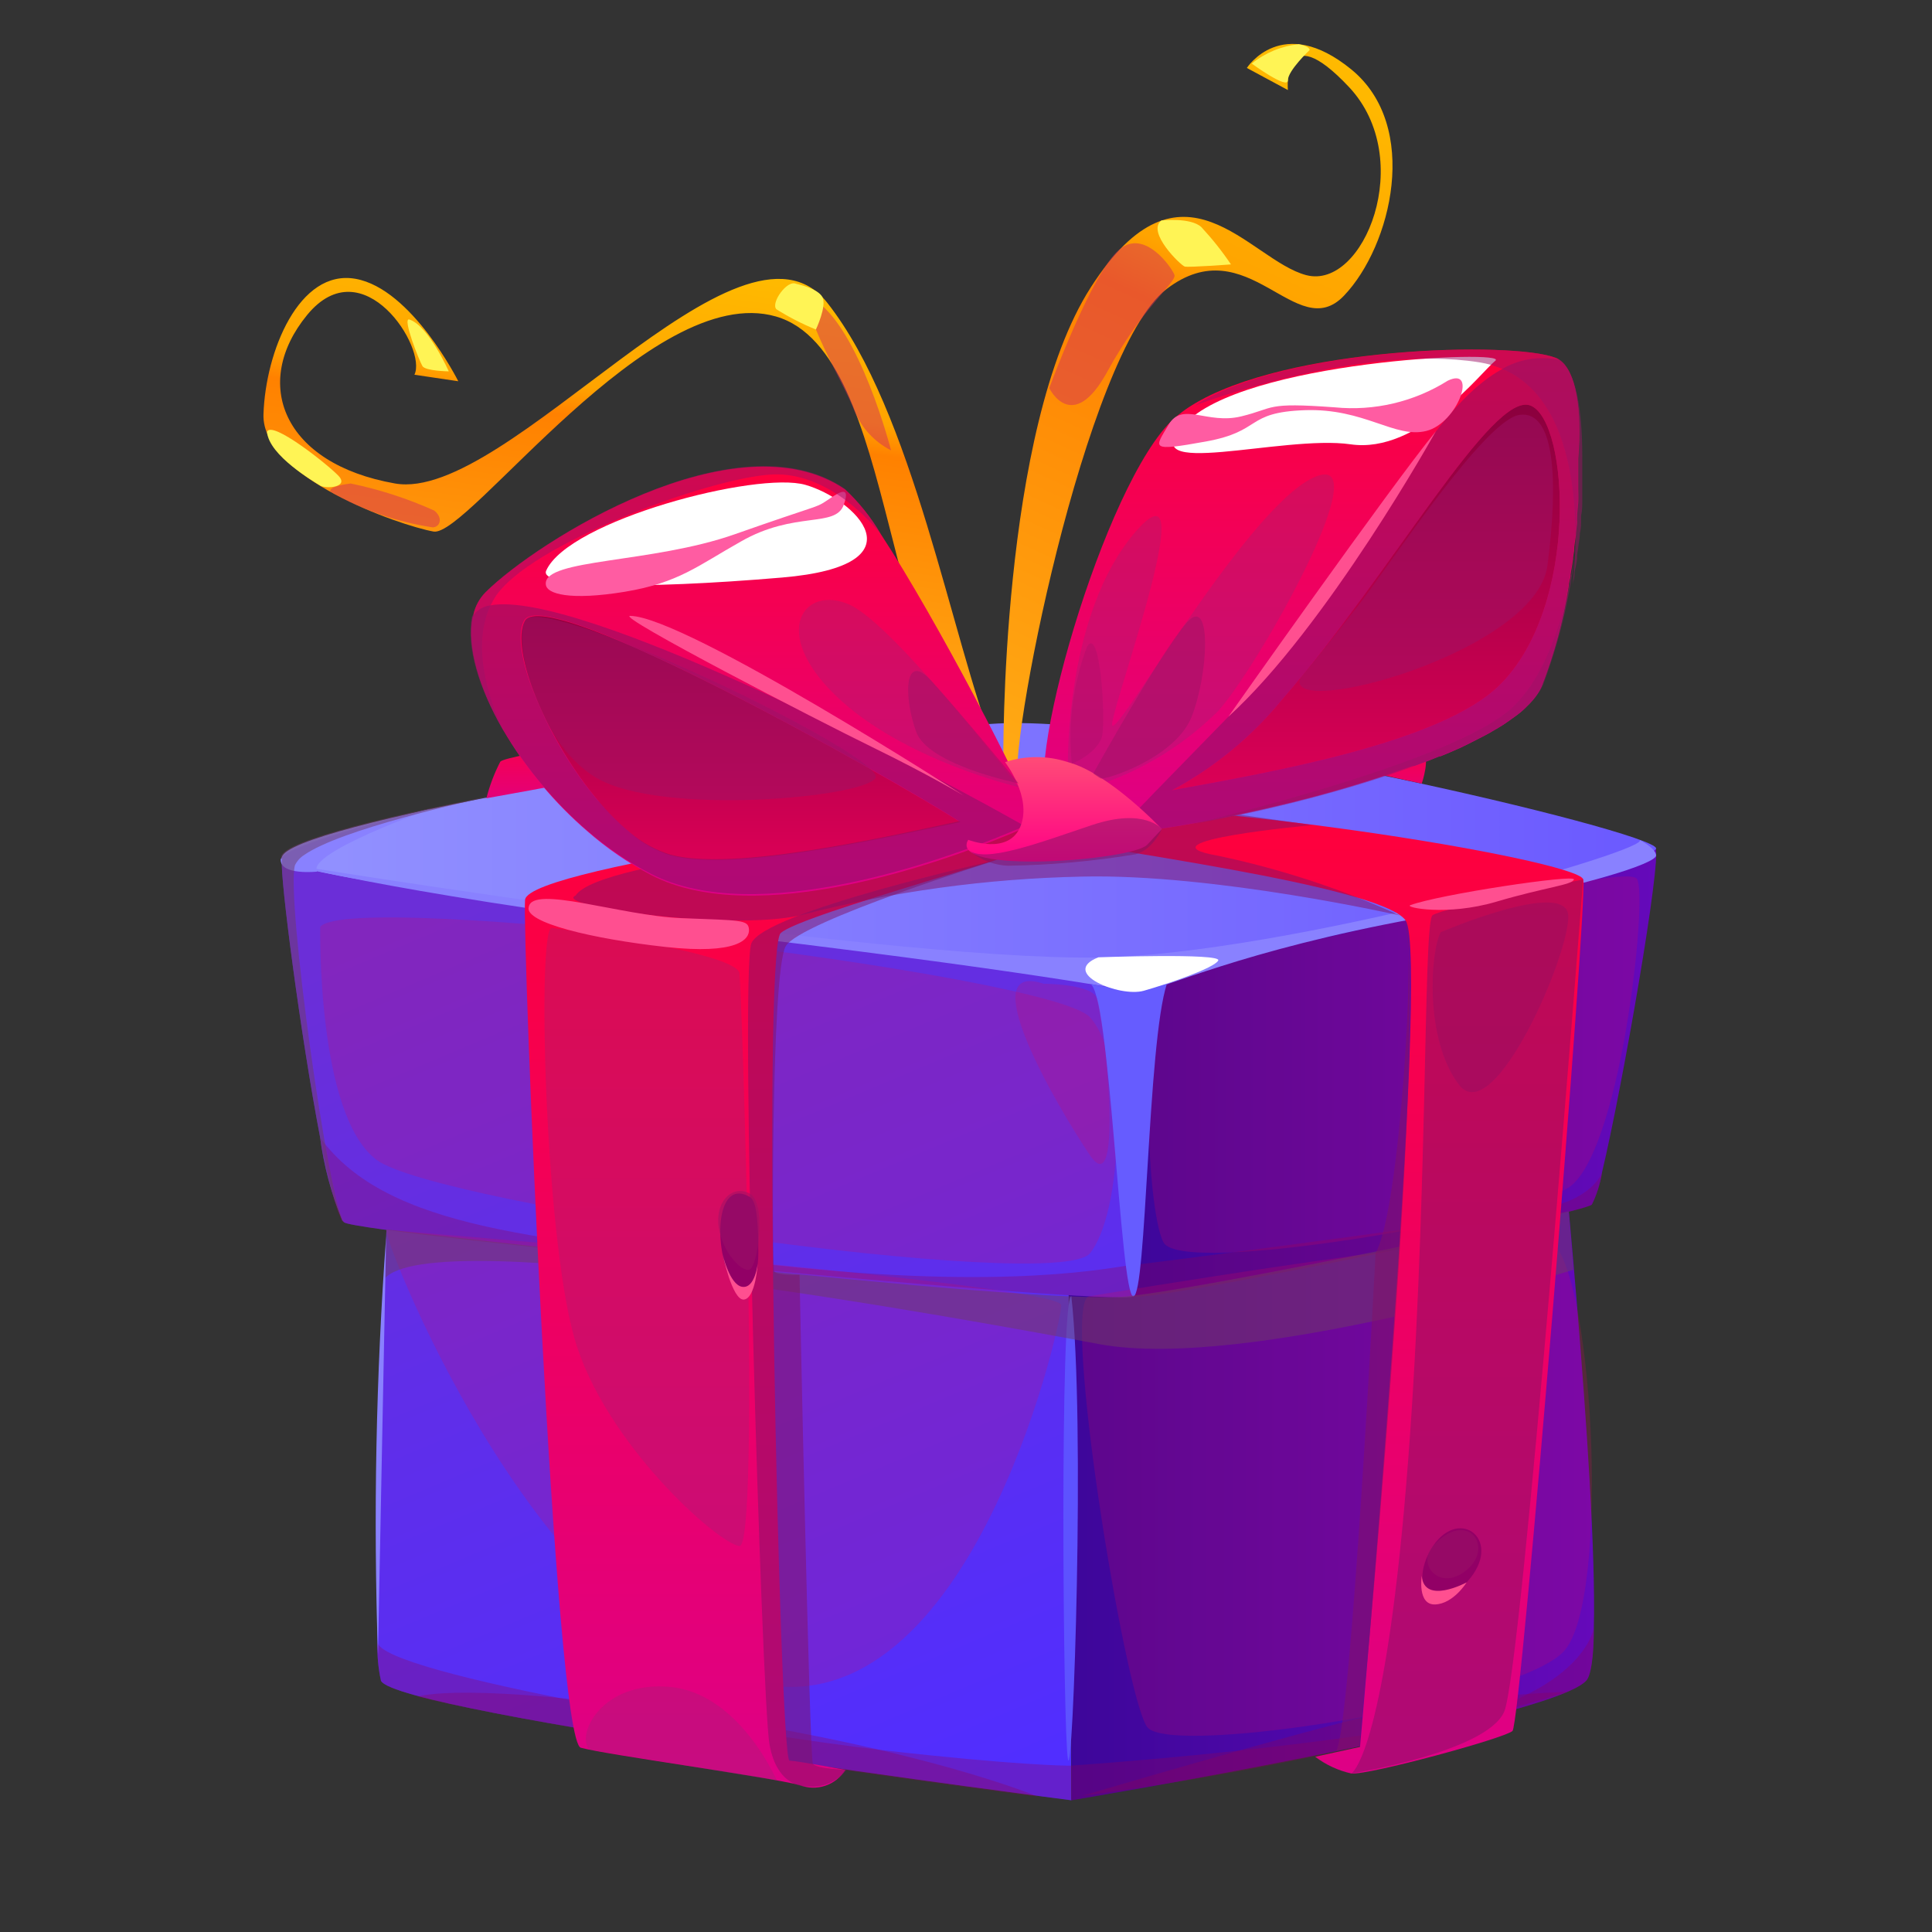 <svg width="48" height="48" viewBox="0 0 48 48" fill="none" xmlns="http://www.w3.org/2000/svg">
<rect x="0" y="0" width="48" height="48" fill="#333333" stroke="none"/>
<path d="M26.617 44.727C26.617 44.727 9.852 42.569 9.465 41.758C9.396 41.443 9.367 41.12 9.378 40.798V40.798C9.29 37.496 9.739 27.077 9.739 27.077L26.533 28.769L26.612 43.858L26.617 44.727Z" fill="url(#paint0_linear_2_487)"/>
<path d="M39.598 40.449C39.598 41.16 39.527 41.634 39.407 41.758C38.483 42.748 26.617 44.727 26.617 44.727V43.862L26.538 28.773L38.683 27.035C38.683 27.035 39.694 36.81 39.598 40.449Z" fill="url(#paint1_linear_2_487)"/>
<path d="M28.355 31.405C28.296 31.863 28.234 32.162 28.155 32.208C27.739 32.461 9.028 30.669 8.55 30.37L8.504 30.324C8.23 29.658 8.044 28.959 7.951 28.245C7.469 25.725 6.953 21.788 7.003 21.351C7.003 21.289 7.207 21.251 7.561 21.243C10.887 21.147 27.714 23.164 28.155 23.663C28.209 23.735 28.244 23.819 28.259 23.908C28.259 23.946 28.28 23.987 28.288 24.037C28.562 25.38 28.558 29.617 28.355 31.405Z" fill="url(#paint2_linear_2_487)"/>
<path d="M39.802 29.127C39.758 29.405 39.673 29.676 39.548 29.929C39.228 30.174 28.371 32.391 28.159 32.203C28.09 31.953 28.058 31.694 28.064 31.434C27.96 29.709 27.96 25.559 28.259 23.921C28.326 23.551 28.404 23.314 28.504 23.251C29.041 22.91 40.978 20.756 41.132 21.068C41.286 21.38 40.313 26.985 39.802 29.127Z" fill="url(#paint3_linear_2_487)"/>
<path d="M41.145 21.077C41.145 21.492 30.75 23.808 28.305 24.054L28.018 24.075C26.355 24.116 9.922 22.282 7.348 21.513C7.228 21.494 7.115 21.444 7.02 21.368C6.771 21.002 9.22 20.37 12.425 19.75L12.588 19.717C16.891 18.885 22.484 18.087 24.795 17.975C28.862 17.771 41.115 20.657 41.145 21.077Z" fill="url(#paint4_linear_2_487)"/>
<g style="mix-blend-mode:multiply" opacity="0.3">
<path d="M39.802 29.131C39.758 29.41 39.673 29.68 39.548 29.933C39.228 30.178 28.371 32.395 28.159 32.208C27.743 32.465 9.032 30.669 8.546 30.37C8.392 30.278 8.176 29.418 7.956 28.266C9.619 30.557 13.507 30.802 19.303 31.438C25.099 32.075 27.685 31.468 28.064 31.438L28.355 31.405C29.96 31.21 37.415 30.233 38.475 29.995C39.535 29.759 39.785 29.189 39.802 29.131Z" fill="#900055"/>
</g>
<g style="mix-blend-mode:multiply" opacity="0.2">
<path d="M7.956 23.027C8.712 22.091 26.118 24.203 27.082 25.276C28.047 26.349 27.889 30.124 27.082 31.135C26.276 32.145 10.866 29.925 9.365 28.823C7.864 27.721 7.956 23.027 7.956 23.027Z" fill="#DA0553"/>
</g>
<g style="mix-blend-mode:multiply" opacity="0.2">
<path d="M29.282 24.075C28.255 24.27 28.45 30.025 28.908 30.869C29.365 31.713 37.598 30.266 38.924 29.534C40.251 28.802 40.949 22.266 40.671 21.838C40.392 21.409 33.452 23.28 29.282 24.075Z" fill="#DA0553"/>
</g>
<path d="M40.729 20.865C41.145 21.073 32.65 23.534 27.743 23.775C22.837 24.016 7.224 21.484 7.224 21.484C7.224 21.484 10.114 22.274 18.475 23.28C26.837 24.287 27.956 24.657 28.413 24.619C28.87 24.582 30.849 23.613 35.207 22.815C39.565 22.016 41.145 21.438 41.145 21.255C41.145 21.073 40.729 20.865 40.729 20.865Z" fill="#8981FF"/>
<path d="M24.729 18.64C23.623 15.825 22.7 10.237 20.546 7.513C18.392 4.79 12.604 12.503 9.814 12.012C7.024 11.522 6.242 9.517 7.631 7.825C9.02 6.133 10.621 8.657 10.296 9.31L11.386 9.472C11.386 9.472 10.234 7.176 8.833 6.927C7.432 6.678 6.596 8.732 6.546 10.295C6.496 11.858 9.914 13.052 10.771 13.206C11.627 13.359 16.176 6.969 19.278 7.863C22.38 8.757 21.847 17.206 24.729 18.64Z" fill="url(#paint5_linear_2_487)"/>
<g style="mix-blend-mode:multiply" opacity="0.3">
<path d="M39.598 40.449C39.598 41.16 39.527 41.634 39.407 41.758C38.483 42.748 26.617 44.727 26.617 44.727C26.617 44.727 9.852 42.569 9.465 41.758C9.396 41.443 9.367 41.12 9.378 40.798C9.457 41.588 18.675 43.11 21.943 43.484C25.211 43.858 26.517 43.867 26.517 43.867H26.596C27.215 43.825 31.411 43.526 35.207 42.906C39.336 42.237 39.598 40.449 39.598 40.449Z" fill="#900055"/>
</g>
<g style="mix-blend-mode:multiply" opacity="0.2">
<path d="M9.602 30.557C9.436 30.557 13.116 40.233 18.563 41.758C24.009 43.284 26.367 32.956 26.367 32.428C26.367 31.9 9.602 30.557 9.602 30.557Z" fill="#DA0553"/>
</g>
<g style="mix-blend-mode:multiply" opacity="0.2">
<path d="M27.049 32.208C26.367 32.428 27.947 42.145 28.5 42.906C29.053 43.667 37.623 42.303 38.841 41.039C40.059 39.775 39.569 31.06 38.425 30.777C37.282 30.494 27.049 32.208 27.049 32.208Z" fill="#DA0553"/>
</g>
<path d="M27.074 24.441C27.577 24.524 27.831 32.233 28.159 32.208C28.488 32.183 28.509 25.912 28.991 24.441C28.361 24.593 27.704 24.593 27.074 24.441V24.441Z" fill="#665CFF"/>
<path d="M26.617 32.208C26.326 32.166 26.409 43.077 26.533 43.709C26.658 44.341 26.97 35.28 26.617 32.208Z" fill="#5D52FF"/>
<g style="mix-blend-mode:multiply" opacity="0.5">
<path d="M9.544 31.779C10.712 30.353 23.635 32.706 27.303 33.393C30.97 34.079 39.091 31.547 39.091 31.547L38.974 30.095C38.974 30.095 30.301 31.962 27.997 32.208C25.694 32.453 9.602 30.544 9.602 30.544L9.544 31.779Z" fill="#6E3B66"/>
</g>
<g style="mix-blend-mode:multiply" opacity="0.3">
<path d="M10.376 42.154C10.376 42.154 11.461 41.738 17.257 42.607C23.053 43.476 25.781 44.636 25.781 44.636C25.781 44.636 14.775 43.218 10.376 42.154Z" fill="#900055"/>
</g>
<g style="mix-blend-mode:multiply" opacity="0.3">
<path d="M26.878 44.619C26.878 44.619 32.147 43.056 34.197 42.59C35.762 42.28 37.35 42.094 38.945 42.033C38.945 42.033 37.332 42.565 33.789 43.384C30.247 44.203 26.878 44.619 26.878 44.619Z" fill="#900055"/>
</g>
<g style="mix-blend-mode:soft-light">
<path d="M27.29 23.784C26.309 24.17 27.818 24.786 28.417 24.615C29.016 24.445 30.172 24.05 30.267 23.863C30.363 23.675 27.29 23.784 27.29 23.784Z" fill="white"/>
</g>
<path d="M21.003 43.971C20.888 44.157 20.711 44.297 20.502 44.367C20.294 44.436 20.068 44.429 19.864 44.349C19.032 44.133 15.082 43.6 14.43 43.422C13.777 43.243 12.97 23.214 13.045 22.357C13.12 21.501 24.317 20.091 24.783 20.046C25.249 20 26.097 20.611 26.188 20.819C26.28 21.027 19.864 22.715 19.394 23.185C18.924 23.655 19.365 43.725 19.614 43.742C19.864 43.758 21.003 43.971 21.003 43.971Z" fill="url(#paint6_linear_2_487)"/>
<path d="M24.995 20.062C24.504 20.104 25.44 20.565 26.188 20.819C26.937 21.073 34.284 21.979 34.92 22.865C35.556 23.75 33.789 43.401 33.789 43.401L32.675 43.646C32.941 43.847 33.247 43.989 33.573 44.062C33.989 44.108 37.365 43.193 37.577 43.006C37.789 42.819 39.452 22.341 39.336 21.85C39.219 21.359 29.17 19.7 24.995 20.062Z" fill="url(#paint7_linear_2_487)"/>
<path d="M24.928 18.939C24.928 18.939 24.833 10.669 27.103 7.135C29.373 3.601 31.024 6.461 32.454 6.836C33.885 7.21 35.194 3.95 33.515 2.162C31.835 0.374 31.997 2.237 31.997 2.237L30.978 1.688C30.978 1.688 31.852 0.32 33.573 1.725C35.294 3.131 34.575 6.108 33.39 7.347C32.205 8.586 31.007 5.634 28.983 7.181C26.957 8.727 24.974 18.823 25.303 19.555C25.631 20.287 24.928 18.939 24.928 18.939Z" fill="url(#paint8_linear_2_487)"/>
<g style="mix-blend-mode:multiply" opacity="0.5">
<path d="M14.301 22.249C13.698 22.511 18.155 23.139 19.881 22.74C22.168 22.15 24.517 21.828 26.878 21.779C30.172 21.7 34.779 22.744 34.779 22.744C33.331 22.086 31.815 21.588 30.259 21.26C28.18 20.902 32.608 20.499 32.608 20.499L30.825 20.245L22.351 20.74C22.351 20.74 14.903 21.318 14.301 22.249Z" fill="#811166"/>
</g>
<path d="M24.33 20.116C23.96 20.162 14.941 19.285 14.579 19.368C14.217 19.451 12.084 19.833 12.084 19.833C12.165 19.518 12.28 19.212 12.43 18.923C12.571 18.748 16.783 18.125 18.213 17.991C19.644 17.858 27.236 19.8 27.236 20.116C27.236 20.432 24.33 20.116 24.33 20.116Z" fill="url(#paint9_linear_2_487)"/>
<path d="M12.816 14.711C12.105 15.014 13.452 21.11 16.949 21.605C20.446 22.099 24.725 20.432 24.849 20.249C24.974 20.066 20.105 14.486 19.328 13.809C18.55 13.131 12.816 14.711 12.816 14.711Z" fill="url(#paint10_linear_2_487)"/>
<path d="M35.323 19.468C35.323 19.468 35.56 18.777 35.323 18.661C33.732 18.397 32.127 18.218 30.517 18.125C29.793 18.125 25.527 20.12 25.64 20.203C25.752 20.287 26.745 20.37 28.222 20.203C29.698 20.037 34.334 19.251 34.334 19.251L35.323 19.468Z" fill="url(#paint11_linear_2_487)"/>
<path d="M25.477 20.532L25.419 20.494C25.5 20.411 25.57 20.318 25.627 20.216C25.461 19.613 23.265 15.372 21.885 13.272C21.645 12.861 21.347 12.487 20.999 12.162C18.297 10.312 13.323 13.463 12.068 14.711C11.917 14.862 11.812 15.052 11.764 15.26C11.764 15.285 11.764 15.314 11.743 15.339C11.602 16.054 11.893 17.073 12.492 18.12C12.778 18.611 13.105 19.077 13.469 19.513C13.811 19.921 14.185 20.301 14.588 20.648C15.072 21.072 15.603 21.437 16.172 21.738C18.816 23.114 23.556 21.359 25.041 20.744C25.328 20.628 25.494 20.553 25.494 20.553L25.477 20.532ZM16.683 21.26C16.303 21.142 15.952 20.947 15.652 20.686C15.367 20.451 15.105 20.189 14.87 19.904C13.59 18.395 12.658 16.125 13.041 15.43C13.56 14.482 22.068 19.285 23.852 20.42C23.86 20.422 23.868 20.422 23.877 20.42C22.018 20.806 18.234 21.671 16.683 21.255V21.26Z" fill="url(#paint12_linear_2_487)"/>
<path d="M29.939 10.274C32.587 9.547 31.602 16.786 30.97 17.962C30.338 19.139 28.5 19.9 28.5 19.9C28.5 19.9 36.592 19.401 38.063 16.623C38.624 15.545 38.954 14.362 39.031 13.149C39.109 11.936 38.932 10.72 38.513 9.58C37.98 8.353 29.939 10.274 29.939 10.274Z" fill="url(#paint13_linear_2_487)"/>
<path d="M38.745 8.944C38.717 8.921 38.684 8.902 38.65 8.89C37.59 8.474 31.951 8.603 29.602 10.075C29.386 10.209 29.188 10.37 29.012 10.553C27.249 12.478 25.19 19.946 26.192 20.116C26.478 20.169 26.768 20.19 27.057 20.178C26.513 20.449 26.326 20.478 27.348 20.677C27.748 20.708 28.15 20.691 28.546 20.628C28.845 20.59 29.182 20.54 29.548 20.474L30.176 20.361L30.459 20.303C30.77 20.241 31.099 20.166 31.436 20.091L32.118 19.929L32.65 19.792C33.232 19.638 33.814 19.463 34.371 19.28L35.103 19.027H35.153L35.427 18.923L35.494 18.898L35.764 18.79H35.789C35.955 18.723 36.122 18.652 36.276 18.582C36.5 18.478 36.691 18.374 36.904 18.266C36.969 18.233 37.033 18.197 37.095 18.158C37.174 18.116 37.244 18.07 37.319 18.025C37.394 17.979 37.581 17.846 37.698 17.759C37.757 17.715 37.814 17.668 37.868 17.617V17.617L38.001 17.484C38.058 17.426 38.111 17.363 38.159 17.297L38.226 17.197C38.254 17.152 38.279 17.105 38.3 17.056C38.614 16.251 38.84 15.415 38.974 14.561V14.561C38.974 14.482 39.007 14.399 39.02 14.316C39.02 14.316 39.02 14.287 39.02 14.27C39.045 14.145 39.061 14.016 39.082 13.883C39.082 13.883 39.082 13.863 39.082 13.85L39.107 13.684C39.107 13.555 39.136 13.426 39.153 13.293C39.153 13.197 39.174 13.106 39.182 13.014C39.19 12.923 39.182 12.969 39.182 12.948V12.869C39.182 12.74 39.203 12.611 39.211 12.486C39.219 12.361 39.211 12.241 39.211 12.12C39.211 12.037 39.211 11.954 39.211 11.875C39.211 11.713 39.211 11.551 39.211 11.397C39.311 10.158 39.149 9.214 38.745 8.944ZM37.261 17.018C35.81 18.453 31.581 19.185 29.116 19.634C30.158 19.076 31.081 18.319 31.831 17.405C34.579 14.245 37.086 9.675 38.034 10.079C38.982 10.482 39.24 15.06 37.261 17.018Z" fill="url(#paint14_linear_2_487)"/>
<g style="mix-blend-mode:multiply" opacity="0.5">
<path d="M33.573 44.062C33.573 44.062 34.371 43.646 34.933 36.935C35.494 30.224 35.348 22.923 35.59 22.74C35.831 22.557 39.332 21.85 39.332 21.85C39.332 21.85 37.818 41.53 37.369 42.532C36.92 43.534 33.573 44.062 33.573 44.062Z" fill="#811166"/>
</g>
<g style="mix-blend-mode:multiply" opacity="0.5">
<path d="M20.043 44.382C20.043 44.382 19.307 44.444 19.116 43.326C18.924 42.208 18.38 24.228 18.666 23.442C18.953 22.657 24.775 21.364 24.775 21.364C24.775 21.364 19.889 22.89 19.523 23.505C19.157 24.12 19.182 31.468 19.232 31.58C19.282 31.692 19.864 31.671 19.864 31.671C19.864 31.671 20.109 43.692 20.197 43.821C20.284 43.95 21.028 43.971 21.028 43.971C20.914 44.119 20.763 44.235 20.59 44.307C20.417 44.379 20.229 44.405 20.043 44.382V44.382Z" fill="#811166"/>
</g>
<g style="mix-blend-mode:multiply" opacity="0.3">
<path d="M13.702 23.052C13.348 23.114 13.527 30.59 14.263 33.218C14.999 35.846 17.86 38.365 18.371 38.411C18.883 38.457 18.434 24.715 18.371 24.183C18.309 23.65 13.702 23.052 13.702 23.052Z" fill="#912774"/>
</g>
<g style="mix-blend-mode:multiply" opacity="0.5">
<path d="M34.908 22.865C35.186 23.243 34.783 30.12 34.176 31.127C34.176 31.127 33.573 42.856 33.199 43.501L33.773 43.384C33.773 43.384 35.481 25.875 34.908 22.865Z" fill="#811166"/>
</g>
<path d="M13.136 22.536C13.224 21.975 15.432 22.752 16.924 22.811C18.417 22.869 18.587 22.848 18.608 23.089C18.629 23.33 18.334 23.725 16.529 23.526C14.725 23.326 13.024 22.923 13.136 22.536Z" fill="#FF4F90"/>
<path d="M35.036 22.49C34.891 22.544 35.947 22.765 37.174 22.403C38.4 22.041 39.066 21.987 39.103 21.85C39.14 21.713 35.739 22.224 35.036 22.49Z" fill="#FF4F90"/>
<g style="mix-blend-mode:multiply" opacity="0.5">
<path d="M25.473 20.532L25.386 20.482L25.028 20.282C22.621 18.931 14.363 14.648 12.193 15.039C12.03 15.057 11.881 15.138 11.777 15.264C11.762 15.283 11.75 15.304 11.739 15.326C11.59 16.062 11.906 17.127 12.546 18.208C13.095 19.117 13.784 19.936 14.588 20.632C15.066 21.048 15.592 21.407 16.155 21.7C18.795 23.077 23.535 21.322 25.02 20.707L25.477 20.515L25.473 20.532ZM14.87 19.908C13.577 18.399 12.637 16.112 13.02 15.414C13.544 14.461 22.134 19.318 23.831 20.403C21.993 20.798 18.213 21.65 16.666 21.235C16.294 21.123 15.948 20.935 15.652 20.682C15.367 20.447 15.105 20.185 14.87 19.9V19.908Z" fill="#811166"/>
</g>
<g style="mix-blend-mode:multiply" opacity="0.5">
<path d="M38.745 8.944C38.245 8.835 37.723 8.922 37.286 9.189C35.207 10.357 33.477 14.752 31.282 17.023L28.671 19.7L28.492 19.887C28.251 20.141 28.197 20.191 28.197 20.191L28.538 20.628C28.837 20.59 29.174 20.54 29.54 20.474L30.168 20.361L30.45 20.303C30.762 20.241 31.091 20.166 31.427 20.091L32.109 19.929L32.642 19.792C33.224 19.638 33.806 19.463 34.363 19.28L35.095 19.027H35.145L35.419 18.923L35.486 18.898L35.756 18.79H35.781C35.947 18.723 36.113 18.652 36.267 18.582C36.492 18.478 36.683 18.374 36.895 18.266C36.961 18.233 37.025 18.197 37.086 18.158C37.165 18.116 37.236 18.07 37.311 18.025C37.386 17.979 37.573 17.846 37.689 17.759C37.749 17.715 37.806 17.668 37.86 17.617L37.993 17.484C38.05 17.426 38.103 17.363 38.151 17.297L38.217 17.197C38.246 17.152 38.271 17.105 38.292 17.056C38.606 16.251 38.832 15.415 38.966 14.561V14.561C38.966 14.482 38.999 14.399 39.011 14.316C39.011 14.316 39.011 14.287 39.011 14.27C39.036 14.145 39.053 14.016 39.074 13.883C39.074 13.883 39.074 13.863 39.074 13.85L39.099 13.684C39.099 13.555 39.128 13.426 39.145 13.293C39.145 13.197 39.165 13.106 39.174 13.014C39.182 12.923 39.174 12.969 39.174 12.948V12.869C39.174 12.74 39.194 12.611 39.203 12.486C39.211 12.361 39.203 12.241 39.203 12.12C39.203 12.037 39.203 11.954 39.203 11.875C39.203 11.713 39.203 11.551 39.203 11.397C39.311 10.158 39.149 9.214 38.745 8.944ZM37.261 17.018C35.81 18.453 31.581 19.185 29.116 19.634C30.158 19.076 31.081 18.319 31.831 17.405C34.579 14.245 37.086 9.675 38.034 10.079C38.982 10.482 39.24 15.06 37.261 17.018Z" fill="#811166"/>
</g>
<g style="mix-blend-mode:multiply" opacity="0.3">
<path d="M26.533 18.948C26.533 18.948 26.475 15.235 28.197 13.23C29.918 11.226 27.739 17.206 27.631 17.966C27.523 18.727 30.887 12.69 32.621 11.871C34.355 11.052 31.294 16.511 30.271 17.659C29.486 18.44 28.542 19.043 27.502 19.426L26.533 18.948Z" fill="#912774"/>
</g>
<g style="mix-blend-mode:multiply" opacity="0.3">
<path d="M25.307 19.555C25.307 19.555 22.226 15.526 21.107 15.023C19.989 14.52 19.107 15.688 20.77 17.289C22.434 18.89 25.307 19.555 25.307 19.555Z" fill="#912774"/>
</g>
<path d="M24.055 20.865C23.531 21.742 28.138 21.376 28.5 20.989L28.866 20.599C28.866 20.599 27.556 19.206 26.533 18.935C26.026 18.768 25.478 18.768 24.97 18.935C24.97 18.935 25.648 19.804 25.353 20.532C25.057 21.26 24.055 20.865 24.055 20.865Z" fill="url(#paint15_linear_2_487)"/>
<g style="mix-blend-mode:multiply" opacity="0.5">
<path d="M32.313 16.835C31.831 17.904 38.163 16.216 38.446 14.05C38.729 11.883 38.617 10.191 37.756 10.307C36.895 10.424 34.583 13.962 33.756 15.031C32.928 16.099 32.313 16.835 32.313 16.835Z" fill="#9D1166"/>
</g>
<g style="mix-blend-mode:multiply" opacity="0.5">
<path d="M13.141 15.339C12.637 15.455 13.22 18.399 14.833 19.334C16.446 20.27 21.423 19.821 21.748 19.334C22.072 18.848 14.309 15.072 13.141 15.339Z" fill="#9D1166"/>
</g>
<g style="mix-blend-mode:multiply" opacity="0.5">
<path d="M24.055 21.106C24.434 21.468 25.814 20.939 27.128 20.499C28.442 20.058 28.866 20.599 28.866 20.599C28.866 20.599 28.629 21.127 28.205 21.226C27.161 21.398 26.107 21.493 25.049 21.509C24.681 21.496 24.329 21.353 24.055 21.106V21.106Z" fill="#811166"/>
</g>
<g style="mix-blend-mode:soft-light">
<path d="M29.419 10.553C28.105 11.95 31.868 10.794 33.556 11.039C35.244 11.285 36.804 9.239 37.153 8.96C37.502 8.682 30.841 8.964 29.419 10.553Z" fill="white"/>
</g>
<g style="mix-blend-mode:soft-light">
<path d="M13.569 14.179C13.39 14.594 15.852 14.653 19.427 14.349C23.003 14.046 21.215 12.391 20.01 12.046C18.804 11.7 14.118 12.931 13.569 14.179Z" fill="white"/>
</g>
<path d="M9.39 41.114L9.594 30.719C9.341 34.178 9.273 37.648 9.39 41.114V41.114Z" fill="#8981FF"/>
<path d="M7.881 21.655C7.59 21.197 10.716 20.091 10.716 20.091C10.716 20.091 6.974 20.973 6.974 21.364C6.974 21.754 7.881 21.655 7.881 21.655Z" fill="#8981FF"/>
<path d="M15.656 15.301C15.282 15.301 20.255 17.871 21.677 18.565C23.099 19.26 23.943 19.767 23.943 19.767C23.943 19.767 17.028 15.318 15.656 15.301Z" fill="#FF4F90"/>
<path d="M30.517 17.808C30.517 17.808 34.542 12.095 35.673 10.715C35.673 10.715 32.97 15.576 30.517 17.808Z" fill="#FF4F90"/>
<g style="mix-blend-mode:multiply" opacity="0.5">
<path d="M27.161 19.218C27.161 19.218 28.825 16.22 29.477 15.476C30.13 14.732 30.018 16.802 29.598 17.825C29.178 18.848 27.432 19.393 27.34 19.339C27.249 19.285 27.161 19.218 27.161 19.218Z" fill="#9D1166"/>
</g>
<g style="mix-blend-mode:multiply" opacity="0.5">
<path d="M25.307 19.463C25.307 19.463 23.843 17.684 23.14 16.915C22.438 16.145 22.459 17.368 22.766 18.191C23.074 19.014 25.307 19.463 25.307 19.463Z" fill="#9D1166"/>
</g>
<g style="mix-blend-mode:multiply" opacity="0.3">
<path d="M26.629 18.977C26.527 17.99 26.656 16.994 27.007 16.066C27.332 15.526 27.469 17.821 27.386 18.262C27.303 18.702 26.629 18.977 26.629 18.977Z" fill="#9D1166"/>
</g>
<path d="M35.968 9.459C36.721 9.093 36.217 10.511 35.436 10.707C34.654 10.902 33.901 10.137 32.413 10.191C30.924 10.245 31.378 10.711 29.96 10.969C28.542 11.226 28.687 11.139 29.032 10.553C29.378 9.967 29.98 10.553 30.837 10.345C31.694 10.137 31.411 9.991 33.161 10.12C34.144 10.217 35.132 9.984 35.968 9.459V9.459Z" fill="#FF5CA2"/>
<path d="M13.56 14.507C13.56 14.765 14.176 14.923 15.519 14.703C16.862 14.482 17.344 14.05 18.405 13.455C19.743 12.686 20.754 13.122 20.962 12.544C21.17 11.966 20.745 12.303 20.504 12.461C20.263 12.619 20.326 12.544 18.259 13.272C16.192 14 13.523 13.879 13.56 14.507Z" fill="#FF5CA2"/>
<g style="mix-blend-mode:multiply" opacity="0.5">
<path d="M27.814 6.195C28.438 5.675 29.111 6.648 29.178 6.827C29.244 7.006 28.388 7.626 27.515 9.226C26.642 10.827 26.068 9.642 26.068 9.642C26.068 9.642 27.132 6.748 27.814 6.195Z" fill="#D42F55"/>
</g>
<g style="mix-blend-mode:multiply" opacity="0.5">
<path d="M20.201 7.426C19.785 7.592 20.999 9.572 21.232 10.22C21.411 10.64 21.732 10.983 22.138 11.189C22.138 11.189 21.353 8.116 20.201 7.426Z" fill="#D42F55"/>
</g>
<path d="M28.858 5.476C28.471 5.759 29.34 6.599 29.436 6.623C29.531 6.648 30.583 6.569 30.583 6.569C30.363 6.242 30.116 5.932 29.847 5.642C29.585 5.397 28.858 5.476 28.858 5.476Z" fill="#FFF455"/>
<path d="M31.099 1.58C31.434 1.31 31.84 1.143 32.267 1.098C32.55 1.152 32.538 1.243 32.538 1.243C32.538 1.243 31.997 1.754 31.997 1.996C31.997 2.237 31.099 1.58 31.099 1.58Z" fill="#FFF455"/>
<path d="M19.781 7.052C19.556 6.939 19.14 7.534 19.29 7.684C19.602 7.88 19.93 8.048 20.271 8.187C20.271 8.187 20.546 7.609 20.434 7.384C20.321 7.16 19.781 7.052 19.781 7.052Z" fill="#FFF455"/>
<path d="M10.168 7.937C9.989 7.892 10.421 8.977 10.496 9.097C10.571 9.218 11.149 9.226 11.149 9.226C11.149 9.226 10.65 8.091 10.168 7.937Z" fill="#FFF455"/>
<path d="M6.633 10.727C6.754 10.436 8.134 11.534 8.409 11.821C8.683 12.108 8.093 12.154 7.951 12.062C7.81 11.971 6.683 11.326 6.633 10.727Z" fill="#FFF455"/>
<g style="mix-blend-mode:multiply" opacity="0.5">
<path d="M8.209 12.216C8.151 12.095 8.592 12.025 8.712 12.012C9.428 12.16 10.125 12.386 10.791 12.686C11.024 12.877 10.92 13.102 10.75 13.102C9.855 12.969 8.993 12.668 8.209 12.216V12.216Z" fill="#D42F55"/>
</g>
<path d="M18.629 29.738C17.864 29.293 17.727 30.69 18.08 31.63C18.434 32.569 18.841 31.962 18.841 31.127C18.841 30.291 18.791 29.833 18.629 29.738Z" fill="#920066"/>
<path d="M35.602 38.411C36.276 37.413 37.369 38.282 36.454 39.297C35.54 40.312 34.978 39.355 35.602 38.411Z" fill="#920066"/>
<g style="mix-blend-mode:multiply" opacity="0.5">
<path d="M35.602 38.411C35.186 38.86 35.777 39.575 36.454 38.993C37.132 38.411 36.442 37.48 35.602 38.411Z" fill="#9A1166"/>
</g>
<g style="mix-blend-mode:multiply" opacity="0.5">
<path d="M17.86 30.511C17.956 31.106 18.417 31.609 18.621 31.542C18.825 31.476 19.061 29.879 18.621 29.65C18.18 29.422 17.752 29.875 17.86 30.511Z" fill="#9A1166"/>
</g>
<path d="M17.947 31.139C17.947 31.139 18.122 31.925 18.442 31.971C18.762 32.016 18.825 31.393 18.825 31.393C18.825 31.393 18.775 32.253 18.484 32.287C18.192 32.32 17.947 31.139 17.947 31.139Z" fill="#FF4F90"/>
<path d="M35.323 39.151C35.382 39.883 36.438 39.314 36.438 39.314C36.438 39.314 36.113 39.842 35.66 39.862C35.207 39.883 35.323 39.151 35.323 39.151Z" fill="#FF4F90"/>
<g style="mix-blend-mode:multiply" opacity="0.3">
<path d="M14.65 43.472C14.292 43.118 14.945 41.746 16.658 41.912C18.371 42.079 19.299 44.233 19.299 44.233L14.65 43.472Z" fill="#912774"/>
</g>
<g style="mix-blend-mode:multiply" opacity="0.3">
<path d="M35.793 23.16C35.544 23.617 35.377 25.808 36.246 26.948C37.115 28.087 39.024 23.65 38.962 22.74C38.899 21.829 35.793 23.16 35.793 23.16Z" fill="#811166"/>
</g>
<g style="mix-blend-mode:multiply" opacity="0.2">
<path d="M25.926 24.441C24.163 23.85 26.192 27.38 27.074 28.694C27.956 30.008 27.419 25.114 27.244 24.777C27.07 24.441 25.926 24.441 25.926 24.441Z" fill="#DA0553"/>
</g>
<g style="mix-blend-mode:multiply" opacity="0.5">
<path d="M39.124 13.8C38.991 14.901 38.726 15.982 38.334 17.018C37.664 18.569 32.625 19.962 29.565 20.486C29.947 20.395 36.08 18.939 37.544 17.605C38.538 16.698 38.953 14.919 39.124 13.8Z" fill="#9D1166"/>
</g>
<g style="mix-blend-mode:multiply" opacity="0.5">
<path d="M39.24 12.819V12.898C39.242 12.869 39.242 12.84 39.24 12.811V12.819Z" fill="#9D1166"/>
</g>
<g style="mix-blend-mode:multiply" opacity="0.5">
<path d="M8.55 30.37L8.504 30.324C8.23 29.658 8.044 28.959 7.951 28.245C7.469 25.725 6.953 21.788 7.003 21.351C6.754 20.985 9.203 20.353 12.409 19.734C11.552 19.917 8.446 20.615 7.556 21.243C7.458 21.305 7.379 21.392 7.328 21.497C7.099 22.291 8.168 29.912 8.55 30.37Z" fill="#6E3B66"/>
</g>
<g style="mix-blend-mode:multiply" opacity="0.5">
<path d="M39.311 11.339C39.311 11.492 39.311 11.655 39.311 11.817C39.311 11.896 39.311 11.979 39.311 12.062C39.311 12.183 39.311 12.303 39.311 12.428C39.311 12.553 39.311 12.682 39.282 12.811V12.89C39.282 12.91 39.282 12.927 39.282 12.956C39.282 12.985 39.282 13.139 39.253 13.235C39.253 13.368 39.219 13.497 39.207 13.626L39.182 13.792C39.182 13.792 39.182 13.817 39.182 13.825C39.182 13.958 39.145 14.087 39.12 14.212C39.12 14.212 39.12 14.245 39.12 14.258C39.12 14.341 39.091 14.424 39.074 14.503C39.12 14.162 39.569 10.141 37.352 9.177C37.161 9.093 36.96 9.034 36.754 9.002C33.739 8.524 29.685 10.075 29.685 10.075C31.96 8.611 37.598 8.474 38.65 8.89C38.681 8.899 38.71 8.913 38.737 8.931V8.931C39.149 9.214 39.311 10.158 39.311 11.339Z" fill="#9D1166"/>
</g>
<g style="mix-blend-mode:multiply" opacity="0.5">
<path d="M21.864 13.247C21.731 13.081 20.617 11.717 19.182 11.788C17.648 11.863 13.116 13.517 12.288 14.856C12.255 14.915 12.222 14.973 12.193 15.031C11.639 16.174 12.296 17.704 12.492 18.116L12.534 18.199C11.893 17.118 11.577 16.054 11.727 15.318C11.738 15.296 11.75 15.275 11.764 15.255C11.812 15.048 11.917 14.857 12.068 14.707C13.315 13.459 18.305 10.312 20.978 12.137C21.326 12.462 21.624 12.836 21.864 13.247V13.247Z" fill="#9D1166"/>
</g>
<defs>
<linearGradient id="paint0_linear_2_487" x1="22.23" y1="45.297" x2="12.388" y2="21.962" gradientUnits="userSpaceOnUse">
<stop stop-color="#512EFF"/>
<stop offset="1" stop-color="#6B2ED8"/>
</linearGradient>
<linearGradient id="paint1_linear_2_487" x1="26.533" y1="35.883" x2="39.606" y2="35.883" gradientUnits="userSpaceOnUse">
<stop stop-color="#3D069A"/>
<stop offset="1" stop-color="#6509BA"/>
</linearGradient>
<linearGradient id="paint2_linear_2_487" x1="25.469" y1="43.929" x2="15.631" y2="20.594" gradientUnits="userSpaceOnUse">
<stop stop-color="#512EFF"/>
<stop offset="1" stop-color="#6B2ED8"/>
</linearGradient>
<linearGradient id="paint3_linear_2_487" x1="27.997" y1="26.632" x2="41.14" y2="26.632" gradientUnits="userSpaceOnUse">
<stop stop-color="#3D069A"/>
<stop offset="1" stop-color="#6509BA"/>
</linearGradient>
<linearGradient id="paint4_linear_2_487" x1="6.983" y1="21.018" x2="41.128" y2="21.018" gradientUnits="userSpaceOnUse">
<stop offset="0.04" stop-color="#9190FF"/>
<stop offset="1" stop-color="#6B59FF"/>
</linearGradient>
<linearGradient id="paint5_linear_2_487" x1="15.247" y1="17.413" x2="16.639" y2="6.556" gradientUnits="userSpaceOnUse">
<stop stop-color="#FFAC15"/>
<stop offset="0.63" stop-color="#FF8100"/>
<stop offset="0.7" stop-color="#FFA400"/>
<stop offset="1" stop-color="#FFBA00"/>
</linearGradient>
<linearGradient id="paint6_linear_2_487" x1="19.614" y1="44.395" x2="19.614" y2="20.041" gradientUnits="userSpaceOnUse">
<stop stop-color="#DE0086"/>
<stop offset="1" stop-color="#FF003B"/>
</linearGradient>
<linearGradient id="paint7_linear_2_487" x1="32.101" y1="44.062" x2="32.101" y2="20.012" gradientUnits="userSpaceOnUse">
<stop stop-color="#DE0086"/>
<stop offset="1" stop-color="#FF003B"/>
</linearGradient>
<linearGradient id="paint8_linear_2_487" x1="24.778" y1="19.498" x2="32.996" y2="1.32" gradientUnits="userSpaceOnUse">
<stop stop-color="#FFAC15"/>
<stop offset="0.63" stop-color="#FF8100"/>
<stop offset="0.7" stop-color="#FFA400"/>
<stop offset="1" stop-color="#FFBA00"/>
</linearGradient>
<linearGradient id="paint9_linear_2_487" x1="19.644" y1="20.241" x2="19.644" y2="17.966" gradientUnits="userSpaceOnUse">
<stop stop-color="#DE0086"/>
<stop offset="1" stop-color="#FF003B"/>
</linearGradient>
<linearGradient id="paint10_linear_2_487" x1="18.745" y1="21.688" x2="18.745" y2="13.634" gradientUnits="userSpaceOnUse">
<stop stop-color="#DE0057"/>
<stop offset="1" stop-color="#83003B"/>
</linearGradient>
<linearGradient id="paint11_linear_2_487" x1="30.517" y1="20.307" x2="30.517" y2="18.125" gradientUnits="userSpaceOnUse">
<stop stop-color="#DE0086"/>
<stop offset="1" stop-color="#FF003B"/>
</linearGradient>
<linearGradient id="paint12_linear_2_487" x1="18.666" y1="22.249" x2="18.666" y2="11.58" gradientUnits="userSpaceOnUse">
<stop stop-color="#DE0086"/>
<stop offset="1" stop-color="#FF003B"/>
</linearGradient>
<linearGradient id="paint13_linear_2_487" x1="33.785" y1="19.9" x2="33.785" y2="9.168" gradientUnits="userSpaceOnUse">
<stop stop-color="#DE0057"/>
<stop offset="1" stop-color="#83003B"/>
</linearGradient>
<linearGradient id="paint14_linear_2_487" x1="32.621" y1="20.711" x2="32.621" y2="8.69" gradientUnits="userSpaceOnUse">
<stop stop-color="#DE0086"/>
<stop offset="1" stop-color="#FF003B"/>
</linearGradient>
<linearGradient id="paint15_linear_2_487" x1="26.442" y1="21.405" x2="26.442" y2="18.831" gradientUnits="userSpaceOnUse">
<stop stop-color="#FF0086"/>
<stop offset="0.99" stop-color="#FF4A77"/>
</linearGradient>
</defs>
</svg>
